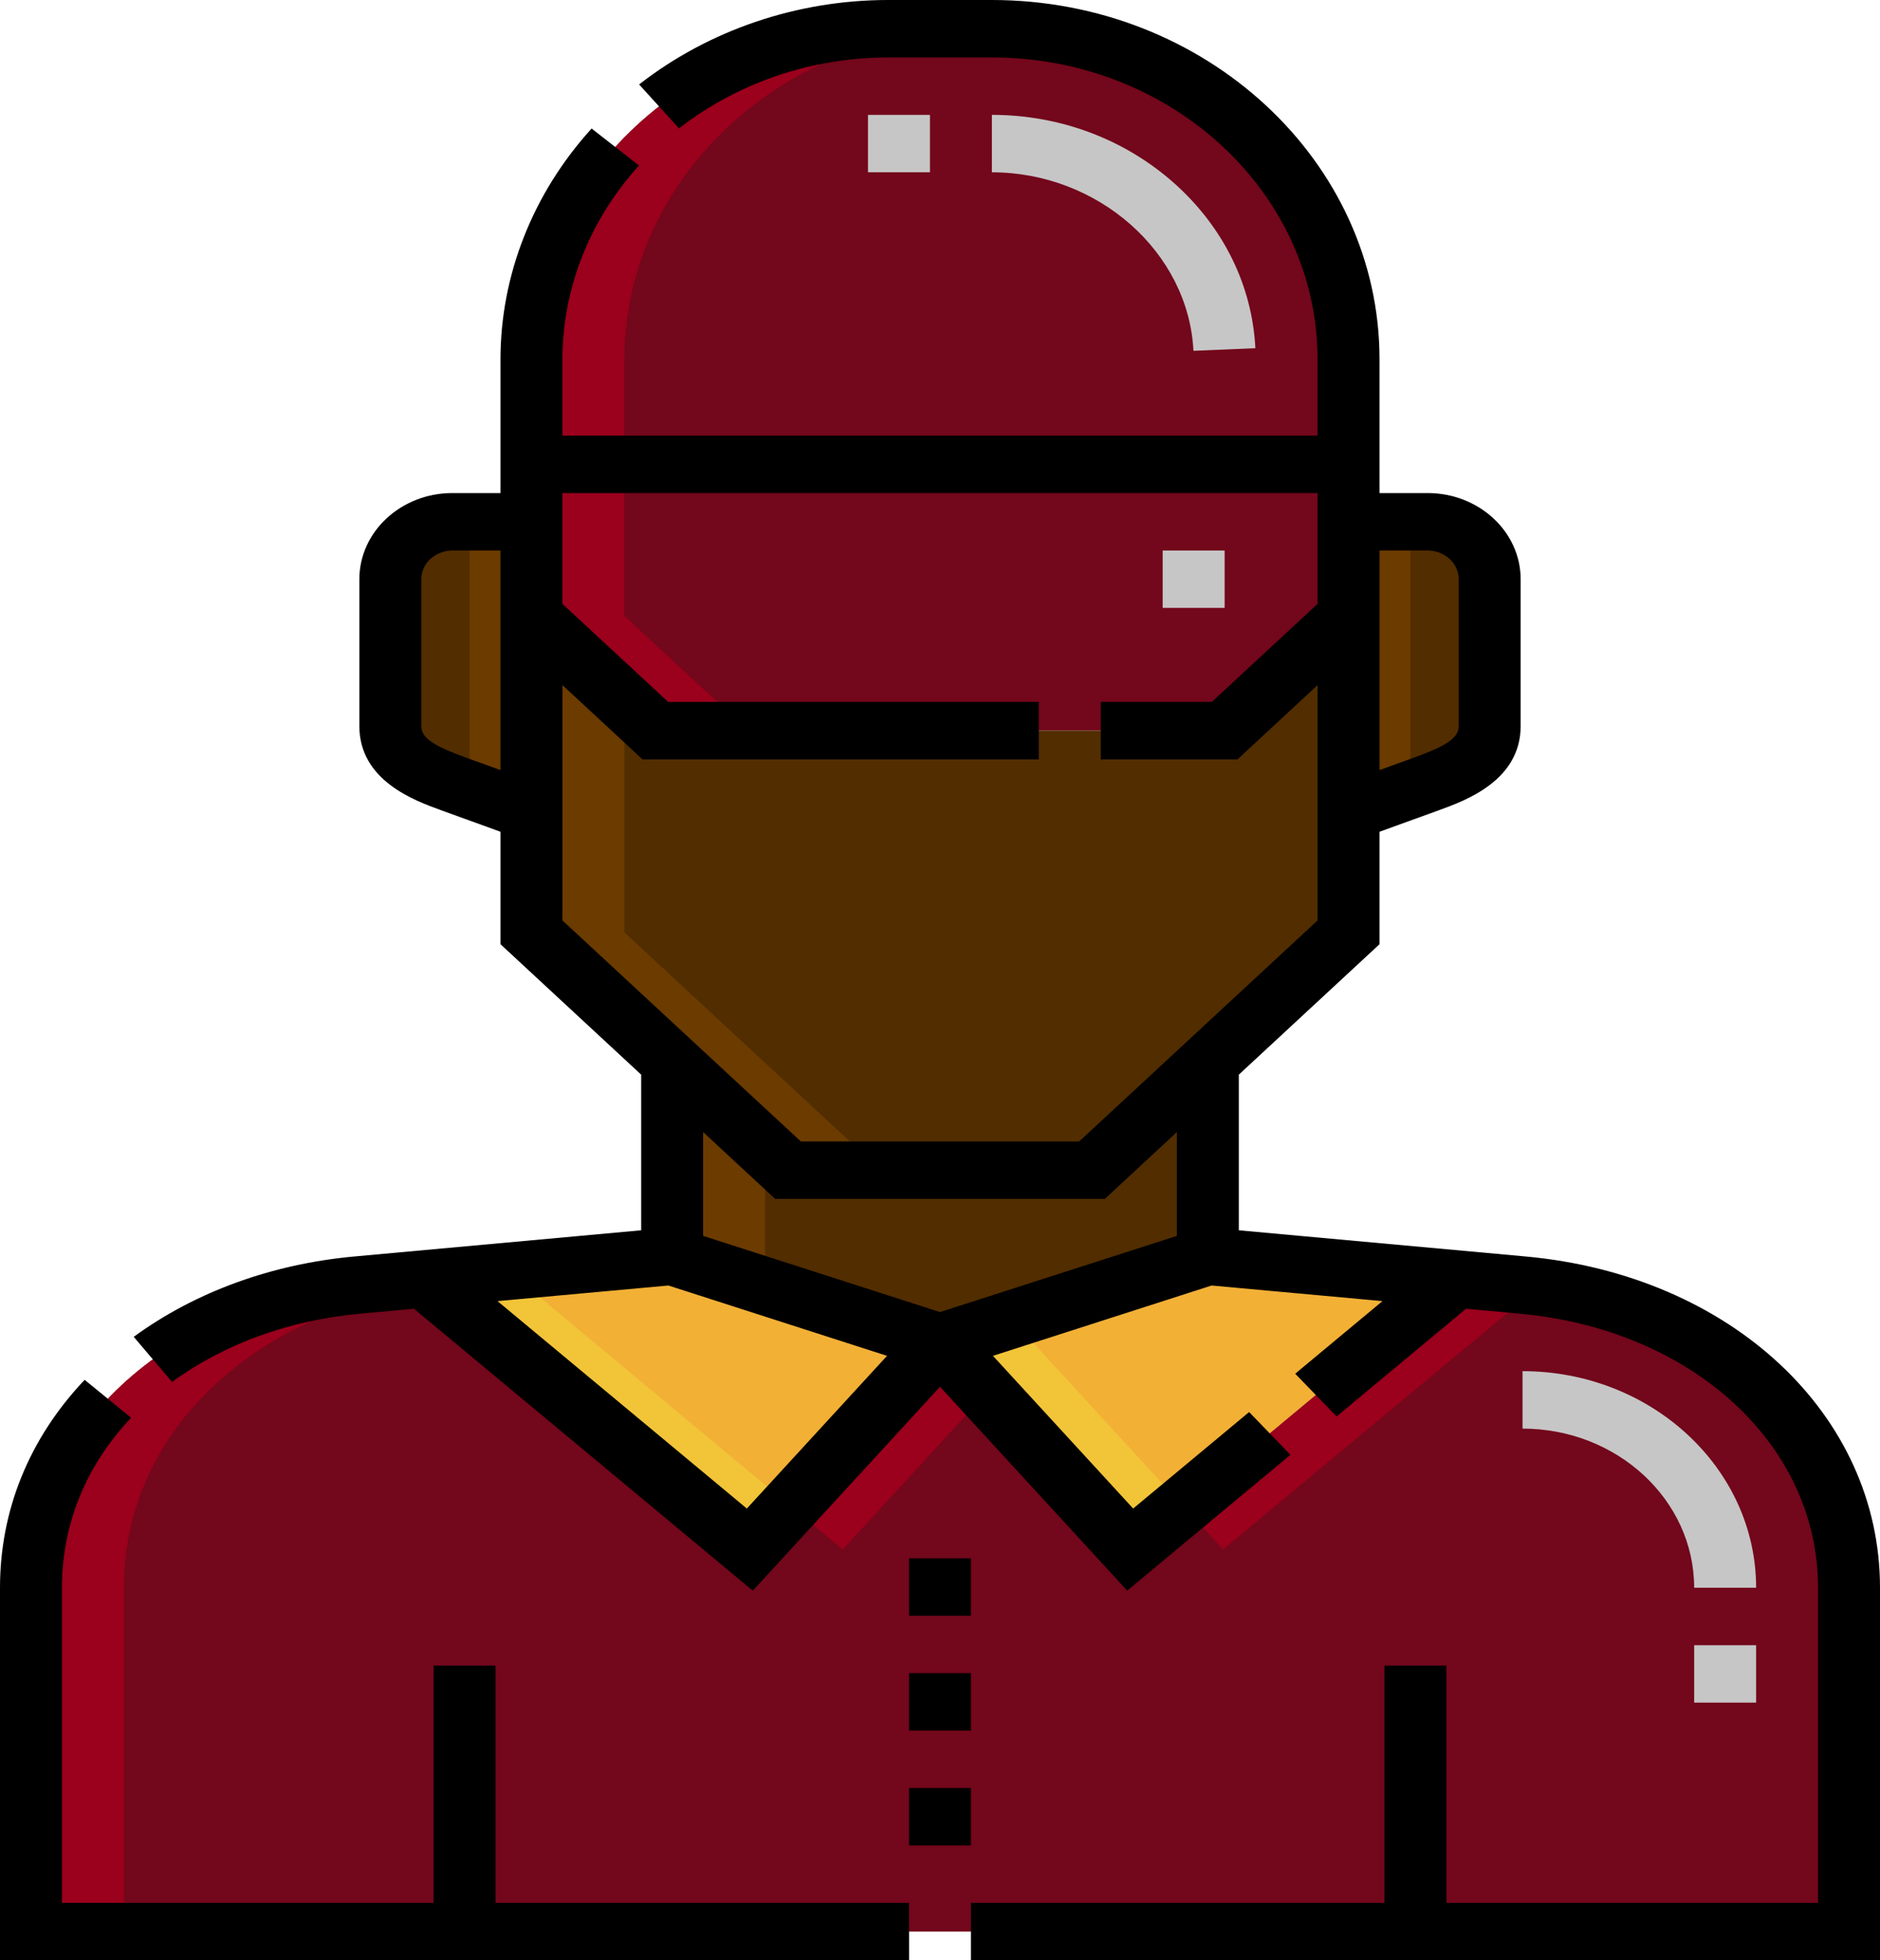 <svg width="47" height="49" viewBox="0 0 47 49" fill="none" xmlns="http://www.w3.org/2000/svg">
<path fill-rule="evenodd" clip-rule="evenodd" d="M22.202 0.718C17.299 0.718 13.287 4.437 13.287 8.982V11.607H33.713V8.982C33.713 4.437 29.701 0.718 24.797 0.718H22.202ZM33.713 11.607H13.287V15.393L16.384 18.264H30.616L33.713 15.393V11.607Z" fill="#73071B"/>
<path fill-rule="evenodd" clip-rule="evenodd" d="M30.616 18.264H16.384L13.287 15.393V23.305L19.7 29.25H27.3L33.713 23.305V15.393L30.616 18.264Z" fill="#512D00"/>
<path fill-rule="evenodd" clip-rule="evenodd" d="M15.61 17.546L13.287 15.393V23.305L19.7 29.25H22.023L15.61 23.305V17.546Z" fill="#6B3B00"/>
<path fill-rule="evenodd" clip-rule="evenodd" d="M11.307 13.043C10.456 13.043 9.759 13.689 9.759 14.478V18.148C9.759 18.937 10.514 19.296 11.307 19.584L13.287 20.301V13.043H11.307ZM33.713 20.301L35.693 19.584C36.486 19.296 37.241 18.937 37.241 18.148V14.478C37.241 13.689 36.544 13.043 35.693 13.043H33.713V20.301Z" fill="#512D00"/>
<path fill-rule="evenodd" clip-rule="evenodd" d="M11.738 19.74L13.287 20.301V13.043H11.738V19.74ZM35.262 19.74L33.713 20.301V13.043H35.262V19.74Z" fill="#6B3B00"/>
<path fill-rule="evenodd" clip-rule="evenodd" d="M27.3 29.25H19.7L16.804 26.565V31.403L23.5 33.556L30.196 31.403V26.565L27.3 29.25Z" fill="#512D00"/>
<path fill-rule="evenodd" clip-rule="evenodd" d="M19.127 28.679L16.804 26.565V31.403L19.127 32.15V28.679Z" fill="#6B3B00"/>
<path fill-rule="evenodd" clip-rule="evenodd" d="M30.196 31.403L23.5 33.556L16.804 31.403L10.612 31.968L18.745 38.734L23.5 33.556L28.255 38.734L36.388 31.968L30.196 31.403Z" fill="#F2B035"/>
<path fill-rule="evenodd" clip-rule="evenodd" d="M8.937 32.121C4.469 32.528 0.774 35.526 0.774 39.688V48.282H46.226V39.688C46.226 35.526 42.531 32.529 38.063 32.121L36.388 31.968L28.255 38.734L23.5 33.556L18.745 38.734L10.613 31.968L8.937 32.121Z" fill="#73071B"/>
<path fill-rule="evenodd" clip-rule="evenodd" d="M22.202 0.718C17.299 0.718 13.287 4.437 13.287 8.982V11.607H15.61V8.982C15.61 4.437 19.622 0.718 24.525 0.718H22.202ZM15.61 11.607H13.287V15.393L16.384 18.264H18.707L15.61 15.393V11.607Z" fill="#9B001C"/>
<path d="M43.903 42.559H42.354V41.124H43.903V42.559ZM43.903 39.688H42.354C42.354 37.495 40.429 35.71 38.063 35.71V34.274C41.283 34.274 43.903 36.703 43.903 39.688ZM29.836 8.769C29.715 6.308 27.455 4.307 24.797 4.307V2.871C26.497 2.871 28.114 3.477 29.351 4.576C30.584 5.672 31.306 7.138 31.384 8.704L29.836 8.769ZM23.249 4.307H21.7V2.871H23.249V4.307ZM29.067 13.761H30.616V15.196H29.067V13.761Z" fill="#C6C6C6"/>
<path fill-rule="evenodd" clip-rule="evenodd" d="M8.937 32.121C4.469 32.529 0.774 35.526 0.774 39.688V48.282H3.097V39.688C3.097 35.654 6.569 32.714 10.85 32.166L10.612 31.968L8.937 32.121ZM38.473 32.166C38.337 32.148 38.2 32.133 38.063 32.121L36.388 31.968L29.572 37.638L30.578 38.734L38.473 32.166ZM24.662 34.821L23.5 33.556L19.751 37.638L21.068 38.734L24.662 34.821Z" fill="#9B001C"/>
<path fill-rule="evenodd" clip-rule="evenodd" d="M12.716 31.776L10.613 31.968L18.745 38.734L19.752 37.638L12.716 31.776ZM23.5 33.556L28.255 38.734L29.571 37.639L25.293 32.98L23.5 33.556Z" fill="#F2C438"/>
<path d="M38.139 31.407L30.971 30.753V26.862L34.488 23.602V20.791L35.975 20.252C36.637 20.012 38.016 19.512 38.016 18.148V14.478C38.016 13.291 36.973 12.325 35.693 12.325H34.488V8.982C34.488 4.029 30.141 0 24.797 0H22.202C19.933 0 17.723 0.75 15.978 2.111L16.975 3.21C18.442 2.066 20.298 1.436 22.203 1.436H24.798C29.287 1.436 32.939 4.821 32.939 8.982V10.89H14.061V8.982C14.061 7.217 14.741 5.496 15.975 4.137L14.79 3.213C13.321 4.83 12.512 6.879 12.512 8.983V12.325H11.307C10.027 12.325 8.984 13.291 8.984 14.479V18.148C8.984 19.512 10.363 20.012 11.025 20.252L12.512 20.791V23.602L16.029 26.862V30.753L8.861 31.407C6.795 31.596 4.886 32.29 3.343 33.416L4.301 34.544C5.611 33.588 7.241 32.997 9.013 32.836L10.349 32.714L18.82 39.761L23.5 34.664L28.18 39.76L32.262 36.365L31.228 35.296L28.329 37.708L24.824 33.891L30.29 32.133L34.562 32.523L32.38 34.338L33.415 35.406L36.651 32.714L37.987 32.836C42.312 33.23 45.451 36.112 45.451 39.688V47.565H36.16V41.634H34.611V47.565H24.274V49H47V39.688C47 35.358 43.273 31.875 38.139 31.407ZM35.693 13.761C36.12 13.761 36.467 14.083 36.467 14.478V18.148C36.467 18.391 36.294 18.595 35.41 18.915L34.488 19.25V13.761H35.693ZM11.589 18.915C10.706 18.595 10.533 18.391 10.533 18.148V14.478C10.533 14.083 10.88 13.761 11.307 13.761H12.512V19.25L11.589 18.915ZM14.061 17.125L16.063 18.982H25.97V17.546H16.705L14.061 15.095V12.325H32.939V15.095L30.295 17.546H27.519V18.982H30.937L32.939 17.125V23.008L26.979 28.532H20.021L14.061 23.008L14.061 17.125ZM19.38 29.968H27.62L29.422 28.298V30.893L23.5 32.797L17.578 30.893V28.298L19.38 29.968ZM18.671 37.708L12.438 32.523L16.71 32.133L22.176 33.891L18.671 37.708Z" fill="black"/>
<path d="M12.389 41.634H10.84V47.564H1.549V39.688C1.549 38.102 2.147 36.633 3.279 35.439L2.116 34.491C0.732 35.951 0 37.748 0 39.688V49H22.726V47.564H12.389V41.634ZM22.726 41.822H24.274V43.258H22.726V41.822ZM22.726 38.951H24.274V40.387H22.726V38.951ZM22.726 44.693H24.274V46.129H22.726V44.693Z" fill="black"/>
</svg>
